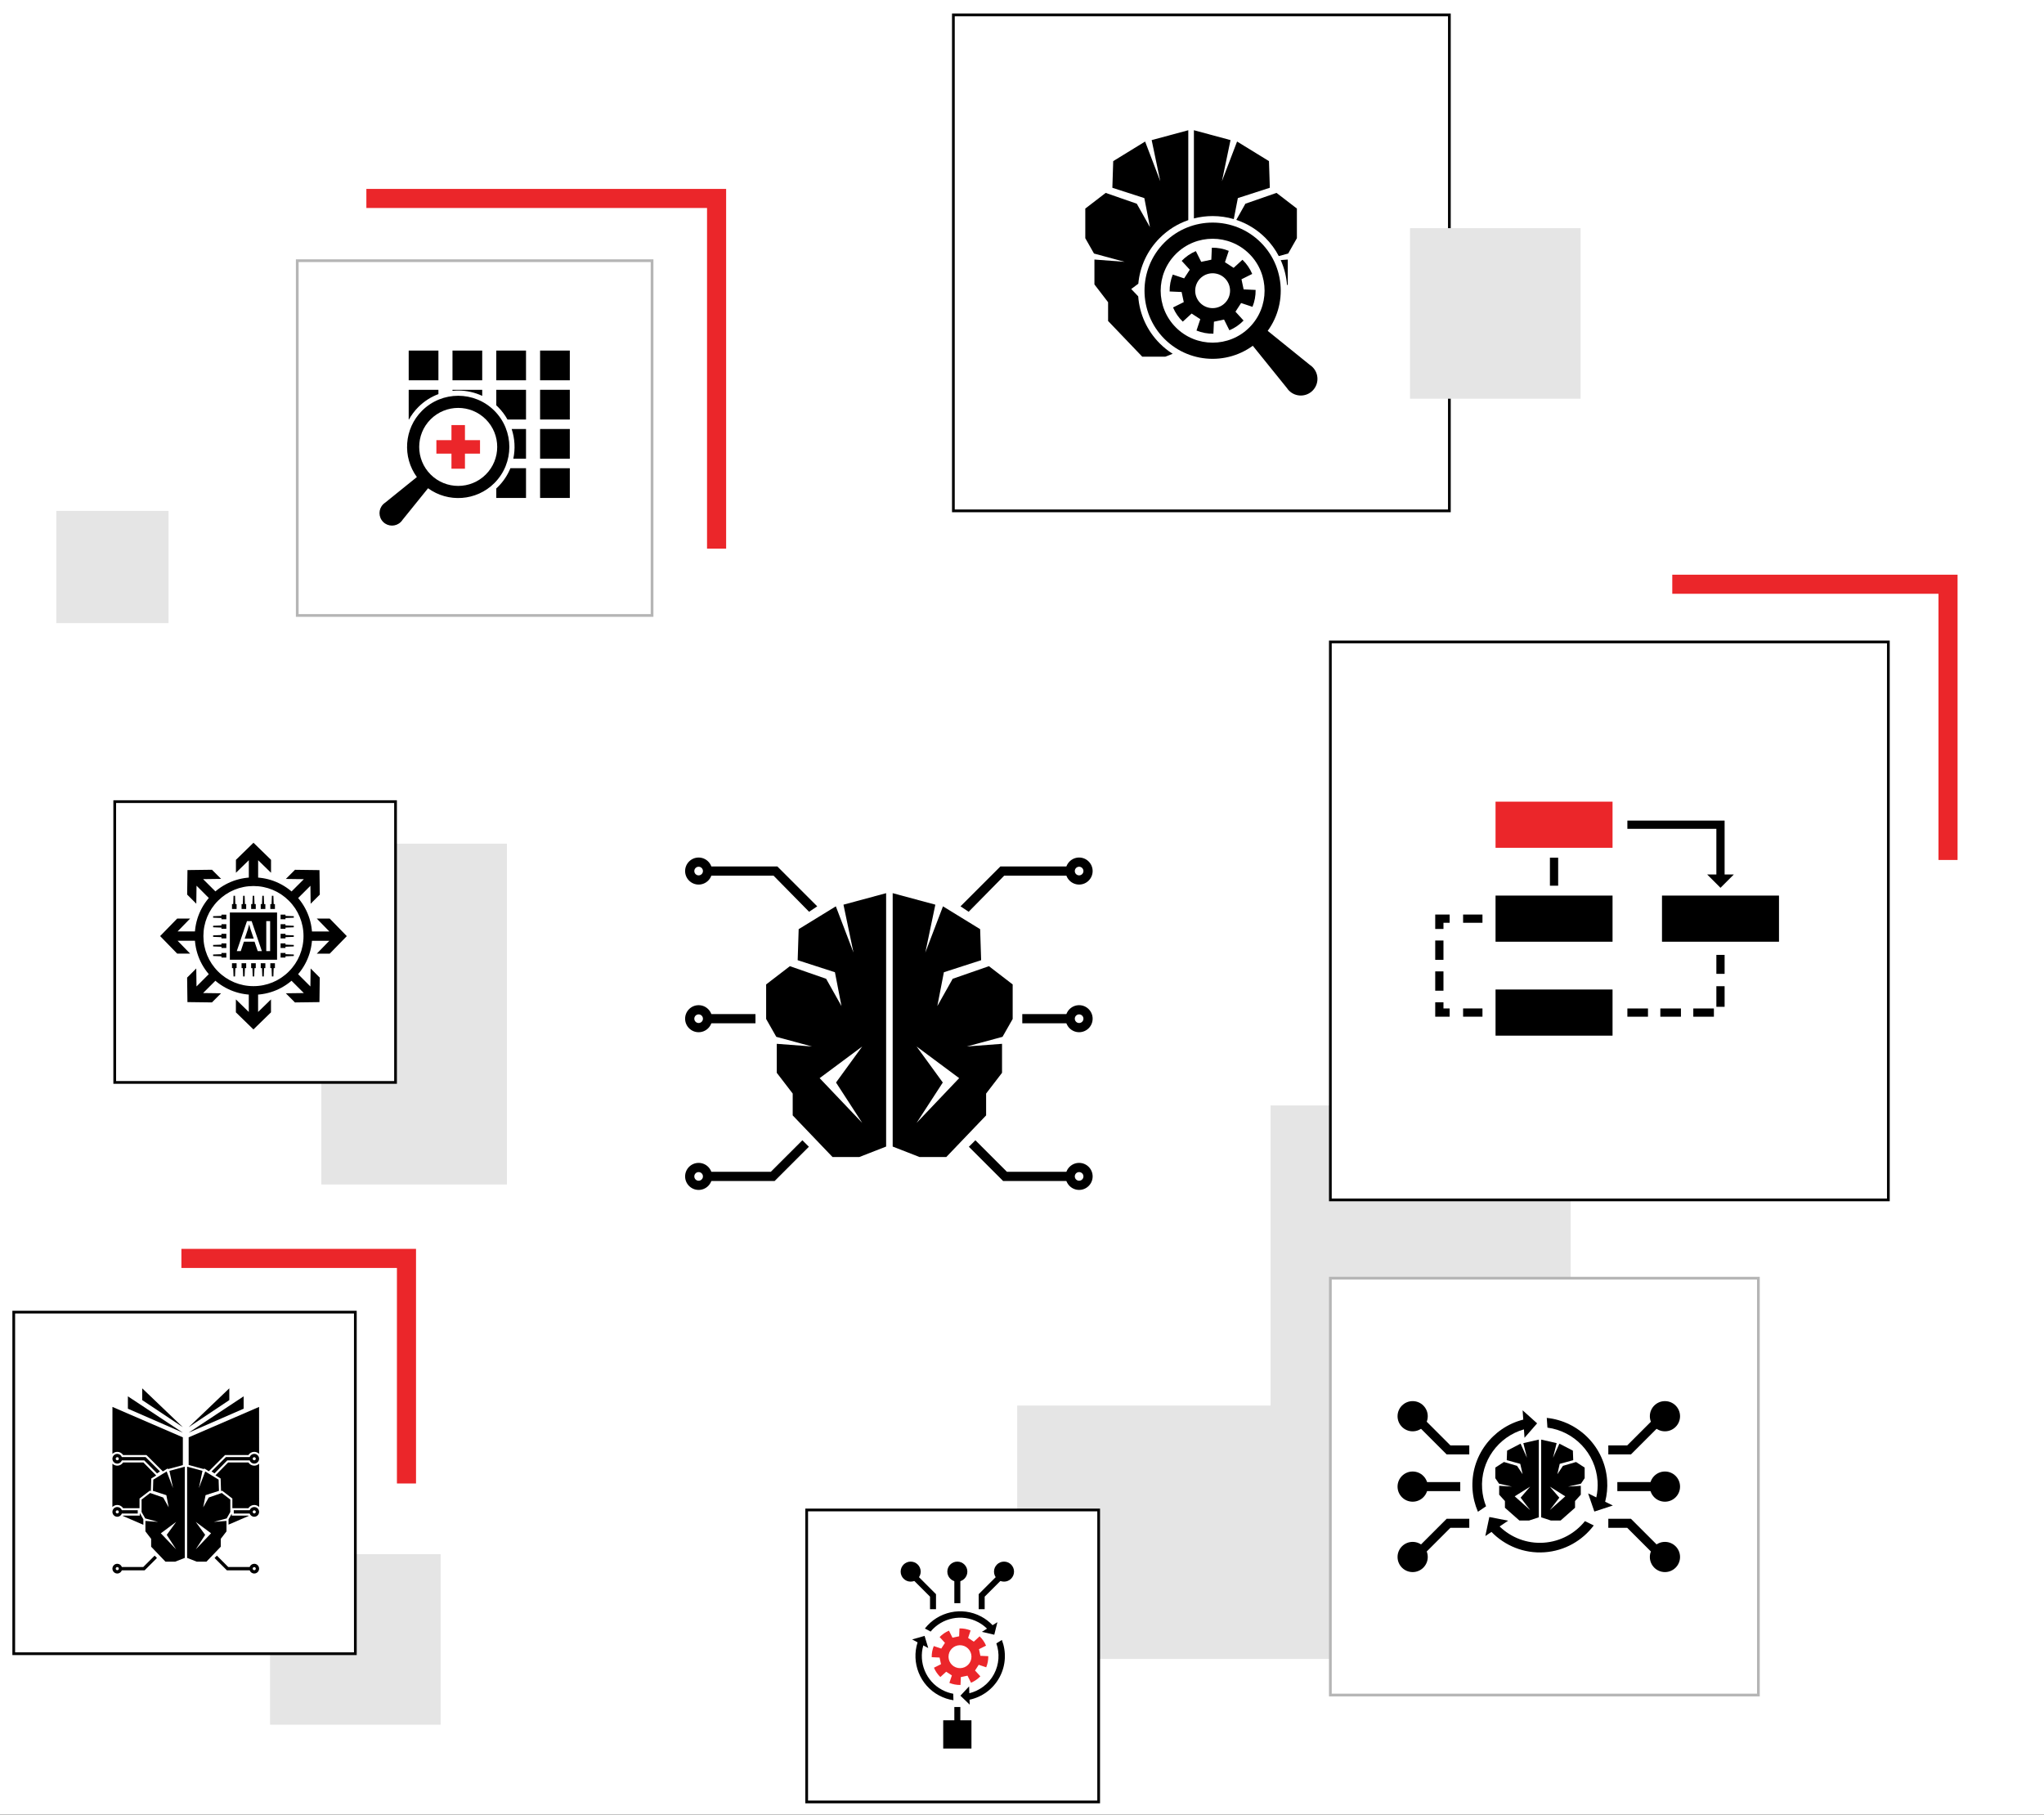 <?xml version="1.0" encoding="UTF-8" standalone="no"?>
<!DOCTYPE svg PUBLIC "-//W3C//DTD SVG 1.1//EN" "http://www.w3.org/Graphics/SVG/1.1/DTD/svg11.dtd">
<svg width="100%" height="100%" viewBox="0 0 3122 2772" version="1.1" xmlns="http://www.w3.org/2000/svg" xmlns:xlink="http://www.w3.org/1999/xlink" xml:space="preserve" xmlns:serif="http://www.serif.com/" style="fill-rule:evenodd;clip-rule:evenodd;stroke-miterlimit:10;">
    <rect x="0" y="0" width="3122" height="2772" fill="#333333" stroke="none"/>
    <g transform="matrix(1,0,0,1,-690.288,-23058.7)">
        <g id="Page-1" serif:id="Page 1" transform="matrix(4.167,0,0,4.167,0,0)">
            <rect x="0" y="0" width="1920" height="8614.75" style="fill:none;"/>
            <clipPath id="_clip1">
                <rect x="0" y="0" width="1920" height="8614.75"/>
            </clipPath>
            <g clip-path="url(#_clip1)">
                <g transform="matrix(1,0,0,-1,0,-2150.63)">
                    <rect x="0" y="-8614.75" width="1920" height="6464.11" style="fill-rule:nonzero;"/>
                </g>
                <g transform="matrix(-1,0,0,1,1907.7,3242.57)">
                    <rect x="-9.124" y="2147.91" width="1925.95" height="1076.37" style="fill:white;"/>
                </g>
                <g>
                    <g transform="matrix(1,0,0,1,299.948,5734.76)">
                        <path d="M0,-128.369L128.368,-128.369L128.369,0" style="fill:none;fill-rule:nonzero;stroke:rgb(235,38,42);stroke-width:7px;"/>
                    </g>
                    <g transform="matrix(1,0,0,1,778.621,5848.87)">
                        <path d="M0,-101.071L101.072,-101.072L101.072,0.001" style="fill:none;fill-rule:nonzero;stroke:rgb(235,38,42);stroke-width:7px;"/>
                    </g>
                    <g transform="matrix(8.0041e-06,1,1,-8.0041e-06,408.375,5967.84)">
                        <path d="M-124.935,-0.001L0.001,-0.001L-0.001,-124.936L-124.935,-124.935L-124.935,-0.001" style="fill:rgb(229,229,229);fill-rule:nonzero;"/>
                    </g>
                    <g transform="matrix(1,0,0,1,327.166,6165.85)">
                        <path d="M0,-62.521L0,0L-62.521,0L-62.52,-62.521L0,-62.521Z" style="fill:rgb(229,229,229);fill-rule:nonzero;"/>
                    </g>
                    <g transform="matrix(1,0,0,1,232.148,6077.43)">
                        <path d="M0,-82.5L82.5,-82.5L82.5,0" style="fill:none;fill-rule:nonzero;stroke:rgb(235,38,42);stroke-width:7px;"/>
                    </g>
                    <g transform="matrix(4.929e-06,1,1,-4.929e-06,741.386,6141.75)">
                        <rect x="-202.88" y="-202.881" width="202.879" height="202.881" style="fill:rgb(229,229,229);"/>
                    </g>
                    <g transform="matrix(-1,0,0,1,982.849,3203.06)">
                        <rect x="351.465" y="2565.89" width="279.919" height="279.919" style="fill:white;"/>
                    </g>
                    <g transform="matrix(-1,0,0,1,1511.12,3127.67)">
                        <rect x="653.295" y="2641.28" width="204.531" height="204.531" style="fill:white;stroke:black;stroke-width:1px;"/>
                    </g>
                    <g transform="matrix(1,0,0,1,785.837,6154.98)">
                        <path d="M0,-152.801C-0.006,-152.801 -0.011,-152.802 -0.017,-152.802L-132.541,-152.802L-132.542,0.001L24.347,0.001L24.349,-152.801L0,-152.801Z" style="fill:white;fill-rule:nonzero;stroke:rgb(181,181,181);stroke-width:1px;"/>
                    </g>
                    <g transform="matrix(-1,0,0,1,1212.03,2645.26)">
                        <rect x="515.113" y="2893.84" width="181.804" height="181.804" style="fill:white;stroke:black;stroke-width:1px;"/>
                    </g>
                    <g transform="matrix(-1,0,0,1,466.6,3539.7)">
                        <rect x="170.694" y="2474.92" width="125.212" height="125.212" style="fill:white;stroke:black;stroke-width:1px;"/>
                    </g>
                    <g transform="matrix(-1,0,0,1,1029.71,3666.55)">
                        <rect x="461.344" y="2420.59" width="107.024" height="107.024" style="fill:white;stroke:black;stroke-width:1px;"/>
                    </g>
                    <g transform="matrix(1,0,0,1,364.787,5629.2)">
                        <path d="M-90.173,130.054L39.88,130.054L39.88,0.001L26.886,0.001C26.884,0.001 26.883,0 26.881,0L-90.173,0L-90.174,117.055C-90.174,117.057 -90.173,117.059 -90.173,117.062L-90.173,130.054Z" style="fill:white;fill-rule:nonzero;stroke:rgb(181,181,181);stroke-width:1px;"/>
                    </g>
                    <g transform="matrix(-1,0,0,1,518.348,3143.17)">
                        <rect x="207.709" y="2684.32" width="102.93" height="102.93" style="fill:white;stroke:black;stroke-width:1px;"/>
                    </g>
                    <g transform="matrix(1,0,0,1,501.627,5873.54)">
                        <path d="M0,71.719L9.605,56.911L0,43.703L15.609,55.31L0,71.719ZM18.41,43.703L31.499,40.164L35.22,33.617L35.22,20.959L26.514,14.269L13.229,18.889L7.604,28.895L10.006,16.488L23.661,12.076L23.296,0.701L9.674,-7.666L3.202,9.284L6.874,-8.279L-8.762,-12.495L-8.762,80.386L1.047,84.214L10.895,84.214L25.484,68.966L25.484,60.961L31.32,53.357L31.32,42.729L18.41,43.703Z" style="fill-rule:nonzero;"/>
                    </g>
                    <g transform="matrix(1,0,0,1,466.092,5889.95)">
                        <path d="M0,38.9L15.609,27.294L6.003,40.501L15.609,55.309L0,38.9ZM-15.711,26.319L-15.711,36.947L-9.875,44.552L-9.875,52.556L4.714,67.804L14.562,67.804L24.37,63.976L24.37,-28.904L8.735,-24.689L12.407,-7.126L5.935,-24.076L-7.687,-15.709L-8.052,-4.334L5.603,0.078L8.005,12.485L2.38,2.48L-10.905,-2.141L-19.611,4.549L-19.611,17.207L-15.891,23.754L-2.802,27.294L-15.711,26.319Z" style="fill-rule:nonzero;"/>
                    </g>
                    <g transform="matrix(1,0,0,1,520.715,5851.26)">
                        <path d="M0,16.604L-2.986,14.609L11.623,0L36.455,0L36.455,3.373L13.021,3.373L0,16.604Z" style="fill-rule:nonzero;"/>
                    </g>
                    <g transform="matrix(-1,0,0,1,1097.54,3199.37)">
                        <rect x="540.368" y="2706" width="16.802" height="3.373"/>
                    </g>
                    <g transform="matrix(1,0,0,1,557.17,5951.62)">
                        <path d="M0,14.93L-23.833,14.93L-36.378,2.385L-33.993,0L-22.435,11.557L0,11.557L0,14.93Z" style="fill-rule:nonzero;"/>
                    </g>
                    <g transform="matrix(1,0,0,1,561.203,5854.52)">
                        <path d="M0,-3.164C-0.872,-3.164 -1.582,-2.454 -1.582,-1.582C-1.582,-0.71 -0.872,0 0,0C0.872,0 1.582,-0.71 1.582,-1.582C1.582,-2.454 0.872,-3.164 0,-3.164M0,3.373C-2.732,3.373 -4.955,1.15 -4.955,-1.582C-4.955,-4.314 -2.732,-6.537 0,-6.537C2.732,-6.537 4.955,-4.314 4.955,-1.582C4.955,1.15 2.732,3.373 0,3.373" style="fill-rule:nonzero;"/>
                    </g>
                    <g transform="matrix(1,0,0,1,561.203,5908.64)">
                        <path d="M0,-3.163C-0.872,-3.163 -1.582,-2.453 -1.582,-1.581C-1.582,-0.709 -0.872,0.001 0,0.001C0.872,0.001 1.582,-0.709 1.582,-1.581C1.582,-2.453 0.872,-3.163 0,-3.163M0,3.373C-2.732,3.373 -4.955,1.151 -4.955,-1.581C-4.955,-4.313 -2.732,-6.536 0,-6.536C2.732,-6.536 4.955,-4.313 4.955,-1.581C4.955,1.151 2.732,3.373 0,3.373" style="fill-rule:nonzero;"/>
                    </g>
                    <g transform="matrix(1,0,0,1,561.203,5966.45)">
                        <path d="M0,-3.164C-0.872,-3.164 -1.582,-2.454 -1.582,-1.582C-1.582,-0.71 -0.872,0 0,0C0.872,0 1.582,-0.71 1.582,-1.582C1.582,-2.454 0.872,-3.164 0,-3.164M0,3.373C-2.732,3.373 -4.955,1.15 -4.955,-1.582C-4.955,-4.314 -2.732,-6.537 0,-6.537C2.732,-6.537 4.955,-4.314 4.955,-1.582C4.955,1.15 2.732,3.373 0,3.373" style="fill-rule:nonzero;"/>
                    </g>
                    <g transform="matrix(1,0,0,1,462.224,5851.26)">
                        <path d="M0,16.604L2.986,14.609L-11.623,0L-36.455,0L-36.455,3.373L-13.021,3.373L0,16.604Z" style="fill-rule:nonzero;"/>
                    </g>
                    <g transform="matrix(1,0,0,1,0,3199.37)">
                        <rect x="425.768" y="2706" width="16.802" height="3.373"/>
                    </g>
                    <g transform="matrix(1,0,0,1,425.768,5951.62)">
                        <path d="M0,14.93L23.832,14.93L36.378,2.385L33.993,0L22.435,11.557L0,11.557L0,14.93Z" style="fill-rule:nonzero;"/>
                    </g>
                    <g transform="matrix(1,0,0,1,420.154,5852.94)">
                        <path d="M0,0C0,0.872 0.71,1.582 1.582,1.582C2.454,1.582 3.164,0.872 3.164,0C3.164,-0.872 2.454,-1.582 1.582,-1.582C0.71,-1.582 0,-0.872 0,0M-3.373,0C-3.373,-2.732 -1.15,-4.955 1.582,-4.955C4.314,-4.955 6.536,-2.732 6.536,0C6.536,2.732 4.314,4.955 1.582,4.955C-1.15,4.955 -3.373,2.732 -3.373,0" style="fill-rule:nonzero;"/>
                    </g>
                    <g transform="matrix(1,0,0,1,420.154,5907.06)">
                        <path d="M0,0C0,0.872 0.71,1.582 1.582,1.582C2.454,1.582 3.164,0.872 3.164,0C3.164,-0.872 2.454,-1.582 1.582,-1.582C0.71,-1.582 0,-0.872 0,0M-3.373,0C-3.373,-2.732 -1.15,-4.955 1.582,-4.955C4.314,-4.955 6.536,-2.732 6.536,0C6.536,2.732 4.314,4.955 1.582,4.955C-1.15,4.955 -3.373,2.732 -3.373,0" style="fill-rule:nonzero;"/>
                    </g>
                    <g transform="matrix(1,0,0,1,420.154,5964.87)">
                        <path d="M0,0C0,0.872 0.71,1.582 1.582,1.582C2.454,1.582 3.164,0.872 3.164,0C3.164,-0.872 2.454,-1.582 1.582,-1.582C0.71,-1.582 0,-0.872 0,0M-3.373,0C-3.373,-2.732 -1.15,-4.955 1.582,-4.955C4.314,-4.955 6.536,-2.732 6.536,0C6.536,2.732 4.314,4.955 1.582,4.955C-1.15,4.955 -3.373,2.732 -3.373,0" style="fill-rule:nonzero;"/>
                    </g>
                    <g transform="matrix(1,0,0,1,249.708,6056.8)">
                        <path d="M0,-14.251L-14.899,0L0,-9.938L0,-14.251Z" style="fill-rule:nonzero;"/>
                    </g>
                    <g transform="matrix(1,0,0,1,254.959,6058.8)">
                        <path d="M0,-13.313L-20.149,0L0,-8.782L0,-13.313Z" style="fill-rule:nonzero;"/>
                    </g>
                    <g transform="matrix(1,0,0,1,258.846,6085.31)">
                        <path d="M0,-14.409C-0.874,-14.409 -1.678,-14.865 -2.137,-15.585L-9.572,-15.585L-14.214,-10.868L-12.321,-9.705L-12.173,-5.094L-11.764,-5.236L-8.015,-2.355L-8.015,1.176L-2.137,1.176C-1.678,0.456 -0.874,0 0,0C0.699,0 1.333,0.285 1.792,0.744L1.784,-15.145C1.326,-14.69 0.695,-14.409 0,-14.409" style="fill-rule:nonzero;"/>
                    </g>
                    <g transform="matrix(1,0,0,1,240.406,6050.15)">
                        <path d="M0,22.018L0.099,21.759L1.796,22.802L7.739,16.859L16.303,16.859C16.762,16.139 17.566,15.683 18.44,15.683C19.135,15.683 19.764,15.964 20.222,16.417L20.213,-0.784L-5.596,10.366L-5.596,20.509L0,22.018Z" style="fill-rule:nonzero;"/>
                    </g>
                    <g transform="matrix(1,0,0,1,249.427,6090.46)">
                        <path d="M0,0.086L0,2.055L7.372,-1.129C7.34,-1.172 7.31,-1.216 7.282,-1.261L1.168,-1.261L1.168,-1.969L0,0.086Z" style="fill-rule:nonzero;"/>
                    </g>
                    <g transform="matrix(1,0,0,1,217.782,6056.8)">
                        <path d="M0,-14.251L0,-9.938L14.899,0L0,-14.251Z" style="fill-rule:nonzero;"/>
                    </g>
                    <g transform="matrix(1,0,0,1,212.532,6058.8)">
                        <path d="M0,-13.313L0,-8.782L20.149,0L0,-13.313Z" style="fill-rule:nonzero;"/>
                    </g>
                    <g transform="matrix(1,0,0,1,208.645,6056.54)">
                        <path d="M0,9.295C0.874,9.295 1.678,9.751 2.137,10.471L10.701,10.471L16.697,16.467L18.481,15.371L18.58,15.63L24.036,14.159L24.036,3.978L-1.773,-7.172L-1.782,10.029C-1.324,9.576 -0.694,9.295 0,9.295" style="fill-rule:nonzero;"/>
                    </g>
                    <g transform="matrix(1,0,0,1,216.896,6092.58)">
                        <path d="M0,-4.331L0,-3.377L-6.114,-3.377C-6.143,-3.332 -6.173,-3.288 -6.204,-3.245L1.307,0L1.307,-2.03L0,-4.331Z" style="fill-rule:nonzero;"/>
                    </g>
                    <g transform="matrix(1,0,0,1,208.645,6070.9)">
                        <path d="M0,14.409C0.874,14.409 1.678,14.865 2.137,15.585L8.155,15.585L8.155,12.054L11.904,9.173L12.313,9.315L12.461,4.704L14.267,3.595L9.572,-1.176L2.137,-1.176C1.678,-0.456 0.874,0 0,0C-0.695,0 -1.326,-0.281 -1.784,-0.736L-1.792,15.153C-1.333,14.694 -0.699,14.409 0,14.409" style="fill-rule:nonzero;"/>
                    </g>
                    <g transform="matrix(1,0,0,1,208.645,6089.74)">
                        <path d="M0,-2.467C0.314,-2.467 0.569,-2.211 0.569,-1.897C0.569,-1.583 0.314,-1.328 0,-1.328C-0.314,-1.328 -0.569,-1.583 -0.569,-1.897C-0.569,-2.211 -0.314,-2.467 0,-2.467M0,-0.114C0.77,-0.114 1.426,-0.606 1.675,-1.29L7.499,-1.29L7.499,-2.505L1.675,-2.505C1.426,-3.189 0.77,-3.681 0,-3.681C-0.983,-3.681 -1.783,-2.881 -1.783,-1.897C-1.783,-0.914 -0.983,-0.114 0,-0.114M0,-21.946C0.314,-21.946 0.569,-21.691 0.569,-21.377C0.569,-21.063 0.314,-20.808 0,-20.808C-0.314,-20.808 -0.569,-21.063 -0.569,-21.377C-0.569,-21.691 -0.314,-21.946 0,-21.946M0,-19.594C0.77,-19.594 1.426,-20.085 1.675,-20.77L9.887,-20.77L14.574,-16.008L15.648,-16.726L10.39,-21.984L1.675,-21.984C1.426,-22.669 0.77,-23.16 0,-23.16C-0.983,-23.16 -1.783,-22.36 -1.783,-21.377C-1.783,-20.394 -0.983,-19.594 0,-19.594M0,19.479C-0.314,19.479 -0.569,19.224 -0.569,18.91C-0.569,18.596 -0.314,18.34 0,18.34C0.314,18.34 0.569,18.596 0.569,18.91C0.569,19.224 0.314,19.479 0,19.479M9.527,18.303L1.675,18.303C1.426,17.618 0.77,17.126 0,17.126C-0.983,17.126 -1.783,17.926 -1.783,18.91C-1.783,19.893 -0.983,20.693 0,20.693C0.77,20.693 1.426,20.202 1.675,19.517L10.03,19.517L14.546,15.001L13.687,14.143L9.527,18.303ZM50.201,19.479C49.887,19.479 49.632,19.224 49.632,18.91C49.632,18.596 49.887,18.34 50.201,18.34C50.515,18.34 50.77,18.596 50.77,18.91C50.77,19.224 50.515,19.479 50.201,19.479M50.201,17.126C49.431,17.126 48.775,17.618 48.526,18.303L40.674,18.303L36.514,14.143L35.655,15.001L40.171,19.517L48.526,19.517C48.775,20.202 49.431,20.693 50.201,20.693C51.184,20.693 51.984,19.893 51.984,18.91C51.984,17.926 51.184,17.126 50.201,17.126M50.201,-1.328C49.887,-1.328 49.632,-1.583 49.632,-1.897C49.632,-2.211 49.887,-2.467 50.201,-2.467C50.515,-2.467 50.77,-2.211 50.77,-1.897C50.77,-1.583 50.515,-1.328 50.201,-1.328M50.201,-3.681C49.431,-3.681 48.775,-3.189 48.526,-2.505L42.702,-2.505L42.702,-1.29L48.526,-1.29C48.775,-0.606 49.431,-0.114 50.201,-0.114C51.184,-0.114 51.984,-0.914 51.984,-1.897C51.984,-2.881 51.184,-3.681 50.201,-3.681M50.201,-21.946C50.515,-21.946 50.77,-21.691 50.77,-21.377C50.77,-21.063 50.515,-20.808 50.201,-20.808C49.887,-20.808 49.632,-21.063 49.632,-21.377C49.632,-21.691 49.887,-21.946 50.201,-21.946M40.314,-20.77L48.526,-20.77C48.775,-20.085 49.431,-19.594 50.201,-19.594C51.184,-19.594 51.984,-20.394 51.984,-21.377C51.984,-22.36 51.184,-23.16 50.201,-23.16C49.431,-23.16 48.775,-22.669 48.526,-21.984L39.811,-21.984L34.553,-16.726L35.627,-16.008L40.314,-20.77ZM21.584,11.854L15.966,5.948L21.584,1.77L18.127,6.524L21.584,11.854ZM20.432,-10.619L18.102,-16.721L13.199,-13.709L13.068,-9.614L17.983,-8.026L18.847,-3.561L16.823,-7.162L12.041,-8.825L8.907,-6.417L8.907,-1.861L10.246,0.496L14.958,1.77L10.311,1.419L10.311,5.245L12.411,7.982L12.411,10.863L17.663,16.352L21.208,16.352L24.738,14.974L24.738,-18.458L19.11,-16.941L20.432,-10.619ZM28.757,11.854L32.214,6.524L28.757,1.77L34.375,5.948L28.757,11.854ZM37.93,7.982L40.03,5.245L40.03,1.419L35.383,1.77L40.095,0.496L41.434,-1.861L41.434,-6.417L38.3,-8.825L33.518,-7.162L31.494,-3.561L32.358,-8.026L37.273,-9.614L37.142,-13.709L32.239,-16.721L29.909,-10.619L31.231,-16.941L25.603,-18.458L25.603,14.974L29.133,16.352L32.678,16.352L37.93,10.863L37.93,7.982Z" style="fill-rule:nonzero;"/>
                    </g>
                    <g transform="matrix(-1,0,0,1,1033.13,3617.78)">
                        <rect x="515.469" y="2493.43" width="2.195" height="10.096"/>
                    </g>
                    <g transform="matrix(1,0,0,1,526.584,6109.97)">
                        <path d="M0,13.539L-2.195,13.539L-2.195,8.037L5.842,0L7.393,1.552L0,8.945L0,13.539Z" style="fill-rule:nonzero;"/>
                    </g>
                    <g transform="matrix(0,-1,-1,0,516.567,6106.07)">
                        <path d="M-3.67,-3.67C-5.697,-3.67 -7.34,-2.027 -7.34,0C-7.34,2.027 -5.697,3.67 -3.67,3.67C-1.643,3.67 0,2.027 0,0C0,-2.027 -1.643,-3.67 -3.67,-3.67" style="fill-rule:nonzero;"/>
                    </g>
                    <g transform="matrix(-1,0,0,1,1033.13,3709.69)">
                        <rect x="515.469" y="2449.68" width="2.195" height="5.707"/>
                    </g>
                    <g transform="matrix(0,-1,-1,0,533.674,6106.07)">
                        <path d="M-3.67,-3.67C-5.697,-3.67 -7.34,-2.027 -7.34,0C-7.34,2.027 -5.697,3.67 -3.67,3.67C-1.643,3.67 0,2.027 0,0C0,-2.027 -1.643,-3.67 -3.67,-3.67" style="fill-rule:nonzero;"/>
                    </g>
                    <g transform="matrix(1,0,0,1,508.745,6109.97)">
                        <path d="M0,13.539L-2.195,13.539L-2.195,8.945L-9.588,1.552L-8.036,0L0,8.037L0,13.539Z" style="fill-rule:nonzero;"/>
                    </g>
                    <g transform="matrix(0,1,1,0,499.46,6106.07)">
                        <path d="M3.67,-3.67C5.697,-3.67 7.34,-2.027 7.34,0C7.34,2.027 5.697,3.67 3.67,3.67C1.643,3.67 0,2.027 0,0C0,-2.027 1.643,-3.67 3.67,-3.67" style="fill-rule:nonzero;"/>
                    </g>
                    <g transform="matrix(1,0,0,1,513.403,6141.68)">
                        <path d="M0,-1.52C0.42,-3.804 2.611,-5.315 4.895,-4.895C7.179,-4.475 8.689,-2.283 8.27,0C7.85,2.284 5.658,3.795 3.375,3.375C1.091,2.955 -0.42,0.763 0,-1.52M5.669,6.459L6.888,6.199L8.179,8.786C9.49,8.233 10.645,7.426 11.596,6.438L9.645,4.305L10.324,3.26L11.002,2.215L13.745,3.13C14.26,1.859 14.528,0.476 14.501,-0.946L11.612,-1.074L11.353,-2.294L11.094,-3.513L13.681,-4.804C13.127,-6.115 12.321,-7.27 11.333,-8.221L9.2,-6.27L8.155,-6.949L7.109,-7.628L8.025,-10.37C6.754,-10.886 5.371,-11.153 3.948,-11.126L3.82,-8.237L1.382,-7.719L0.091,-10.306C-1.22,-9.753 -2.375,-8.946 -3.327,-7.958L-1.375,-5.825L-2.054,-4.78L-2.733,-3.734L-5.475,-4.65C-5.991,-3.379 -6.258,-1.996 -6.231,-0.573L-3.343,-0.445L-2.825,1.993L-5.411,3.284C-4.858,4.595 -4.051,5.75 -3.063,6.701L-0.93,4.75L1.16,6.108L0.244,8.85C1.516,9.366 2.899,9.633 4.321,9.606L4.449,6.718L5.669,6.459Z" style="fill:rgb(235,38,42);fill-rule:nonzero;"/>
                    </g>
                    <g transform="matrix(1,0,0,1,532.889,6158.5)">
                        <path d="M0,-23.715L-2.023,-22.456C-0.773,-18.873 -0.962,-14.799 -2.887,-11.196C-4.84,-7.54 -8.191,-5.106 -11.929,-4.183L-12.012,-6.69L-15.198,-3.286L-11.791,0L-11.851,-1.803C-7.298,-2.784 -3.187,-5.675 -0.826,-10.095C1.507,-14.462 1.652,-19.421 0,-23.715" style="fill-rule:nonzero;"/>
                    </g>
                    <g transform="matrix(1,0,0,1,524.226,6127)">
                        <path d="M0,1.275C1.212,1.922 2.287,2.726 3.22,3.643L1.339,4.814L5.879,5.872L7.022,1.278L5.253,2.379C4.077,1.139 2.689,0.062 1.101,-0.786C-6.032,-4.597 -14.746,-2.577 -19.555,3.598L-17.461,4.716C-13.29,-0.331 -5.994,-1.927 0,1.275" style="fill-rule:nonzero;"/>
                    </g>
                    <g transform="matrix(1,0,0,1,510.975,6137.1)">
                        <path d="M0,15.981C-5.952,12.802 -8.683,5.924 -6.884,-0.315L-5.07,0.654L-6.424,-3.807L-10.974,-2.499L-8.981,-1.435C-11.361,5.963 -8.193,14.253 -1.101,18.042C0.588,18.945 2.366,19.517 4.16,19.788L4.082,17.407C2.69,17.152 1.314,16.683 0,15.981" style="fill-rule:nonzero;"/>
                    </g>
                    <g transform="matrix(-1,0,0,1,1033.13,3724.08)">
                        <rect x="511.392" y="2440.16" width="10.351" height="10.351"/>
                    </g>
                    <g transform="matrix(1,0,0,1,258.56,5898.29)">
                        <path d="M0,-43.023C-11.881,-43.023 -21.512,-33.392 -21.512,-21.511C-21.512,-9.63 -11.881,0 0,0C11.881,0 21.512,-9.63 21.512,-21.511C21.512,-33.392 11.881,-43.023 0,-43.023M0,-39.86C4.901,-39.86 9.509,-37.951 12.974,-34.486C16.44,-31.02 18.348,-26.412 18.348,-21.511C18.348,-16.61 16.44,-12.002 12.974,-8.537C9.509,-5.071 4.901,-3.163 0,-3.163C-4.901,-3.163 -9.509,-5.071 -12.974,-8.537C-16.44,-12.002 -18.348,-16.61 -18.348,-21.511C-18.348,-26.412 -16.44,-31.02 -12.974,-34.486C-9.509,-37.951 -4.901,-39.86 0,-39.86" style="fill-rule:nonzero;"/>
                    </g>
                    <g transform="matrix(1,0,0,1,265,5851.36)">
                        <path d="M0,-2.531L-6.432,-8.797L-12.863,-2.531L-12.863,2.209L-8.139,-2.393L-8.139,6.266L-4.725,6.266L-4.725,-2.394L0,2.209L0,-2.531Z" style="fill-rule:nonzero;"/>
                    </g>
                    <g transform="matrix(1,0,0,1,243.351,5864.91)">
                        <path d="M0,-12.448L-8.979,-12.331L-9.096,-3.352L-5.744,0L-5.658,-6.595L0.465,-0.472L2.88,-2.887L-3.244,-9.01L3.352,-9.096L0,-12.448Z" style="fill-rule:nonzero;"/>
                    </g>
                    <g transform="matrix(1,0,0,1,230.611,5883.21)">
                        <path d="M0,-12.864L-6.266,-6.432L0,0L4.74,0L0.138,-4.725L8.797,-4.725L8.797,-8.139L0.137,-8.139L4.74,-12.864L0,-12.864Z" style="fill-rule:nonzero;"/>
                    </g>
                    <g transform="matrix(1,0,0,1,234.244,5897.74)">
                        <path d="M0,-5.744L0.117,3.235L9.096,3.352L12.448,0L5.853,-0.086L11.976,-6.209L9.561,-8.624L3.438,-2.501L3.352,-9.096L0,-5.744Z" style="fill-rule:nonzero;"/>
                    </g>
                    <g transform="matrix(1,0,0,1,252.121,5902.2)">
                        <path d="M0,2.531L6.432,8.797L12.864,2.531L12.864,-2.209L8.139,2.393L8.139,-6.266L4.725,-6.266L4.725,2.394L0,-2.209L0,2.531Z" style="fill-rule:nonzero;"/>
                    </g>
                    <g transform="matrix(1,0,0,1,273.77,5888.65)">
                        <path d="M0,12.448L8.979,12.331L9.096,3.352L5.744,0L5.658,6.595L-0.465,0.472L-2.88,2.887L3.244,9.01L-3.352,9.096L0,12.448Z" style="fill-rule:nonzero;"/>
                    </g>
                    <g transform="matrix(1,0,0,1,286.51,5870.36)">
                        <path d="M0,12.864L6.266,6.432L0,0L-4.74,0L-0.138,4.725L-8.797,4.725L-8.797,8.139L-0.137,8.139L-4.74,12.864L0,12.864Z" style="fill-rule:nonzero;"/>
                    </g>
                    <g transform="matrix(1,0,0,1,282.877,5855.83)">
                        <path d="M0,5.744L-0.117,-3.235L-9.096,-3.352L-12.448,0L-5.853,0.086L-11.976,6.209L-9.561,8.624L-3.438,2.5L-3.352,9.096L0,5.744Z" style="fill-rule:nonzero;"/>
                    </g>
                    <g transform="matrix(-1,0,0,1,503.072,3117.14)">
                        <rect x="250.69" y="2747.91" width="1.692" height="1.792"/>
                    </g>
                    <g transform="matrix(-1,0,0,1,251.262,5865.41)">
                        <path d="M-0.548,-3.405L0,-3.405L0.127,0L-0.675,0L-0.548,-3.405Z" style="fill-rule:nonzero;"/>
                    </g>
                    <g transform="matrix(-1,0,0,1,510.096,3117.14)">
                        <rect x="254.202" y="2747.91" width="1.692" height="1.792"/>
                    </g>
                    <g transform="matrix(-1,0,0,1,254.774,5865.41)">
                        <path d="M-0.548,-3.405L0,-3.405L0.127,0L-0.675,0L-0.548,-3.405Z" style="fill-rule:nonzero;"/>
                    </g>
                    <g transform="matrix(-1,0,0,1,517.12,3117.14)">
                        <rect x="257.714" y="2747.91" width="1.692" height="1.792"/>
                    </g>
                    <g transform="matrix(-1,0,0,1,258.287,5865.41)">
                        <path d="M-0.548,-3.405L0,-3.405L0.127,0L-0.675,0L-0.548,-3.405Z" style="fill-rule:nonzero;"/>
                    </g>
                    <g transform="matrix(-1,0,0,1,524.144,3117.14)">
                        <rect x="261.226" y="2747.91" width="1.692" height="1.792"/>
                    </g>
                    <g transform="matrix(-1,0,0,1,261.799,5865.41)">
                        <path d="M-0.548,-3.405L0,-3.405L0.127,0L-0.675,0L-0.548,-3.405Z" style="fill-rule:nonzero;"/>
                    </g>
                    <g transform="matrix(-1,0,0,1,531.17,3117.14)">
                        <rect x="264.739" y="2747.91" width="1.692" height="1.792"/>
                    </g>
                    <g transform="matrix(-1,0,0,1,265.31,5865.41)">
                        <path d="M-0.549,-3.405L-0.001,-3.405L0.126,0L-0.675,0L-0.549,-3.405Z" style="fill-rule:nonzero;"/>
                    </g>
                    <g transform="matrix(1,0,0,1,0,3152.86)">
                        <rect x="246.824" y="2730.1" width="1.792" height="1.692"/>
                    </g>
                    <g transform="matrix(0,1,1,0,245.754,5882.1)">
                        <path d="M1.428,-1.976L1.976,-1.976L2.104,1.428L1.301,1.428L1.428,-1.976Z" style="fill-rule:nonzero;"/>
                    </g>
                    <g transform="matrix(1,0,0,1,0,3145.84)">
                        <rect x="246.824" y="2733.61" width="1.792" height="1.692"/>
                    </g>
                    <g transform="matrix(0,1,1,0,245.754,5878.59)">
                        <path d="M1.428,-1.976L1.976,-1.976L2.104,1.428L1.301,1.428L1.428,-1.976Z" style="fill-rule:nonzero;"/>
                    </g>
                    <g transform="matrix(1,0,0,1,0,3138.82)">
                        <rect x="246.824" y="2737.12" width="1.792" height="1.692"/>
                    </g>
                    <g transform="matrix(0,1,1,0,245.755,5875.08)">
                        <path d="M1.428,-1.977L1.976,-1.977L2.103,1.428L1.302,1.428L1.428,-1.977Z" style="fill-rule:nonzero;"/>
                    </g>
                    <g transform="matrix(1,0,0,1,0,3131.79)">
                        <rect x="246.824" y="2740.63" width="1.792" height="1.692"/>
                    </g>
                    <g transform="matrix(0,1,1,0,245.755,5871.57)">
                        <path d="M1.428,-1.977L1.976,-1.977L2.103,1.428L1.302,1.428L1.428,-1.977Z" style="fill-rule:nonzero;"/>
                    </g>
                    <g transform="matrix(1,0,0,1,0,3124.77)">
                        <rect x="246.824" y="2744.15" width="1.792" height="1.692"/>
                    </g>
                    <g transform="matrix(0,1,1,0,245.755,5868.06)">
                        <path d="M1.428,-1.977L1.976,-1.977L2.103,1.428L1.302,1.428L1.428,-1.977Z" style="fill-rule:nonzero;"/>
                    </g>
                    <g transform="matrix(1,0,0,1,0,3160.5)">
                        <rect x="264.739" y="2726.23" width="1.692" height="1.792"/>
                    </g>
                    <g transform="matrix(1,0,0,1,265.311,5888.16)">
                        <path d="M0,3.405L0.548,3.405L0.675,0L-0.127,0L0,3.405Z" style="fill-rule:nonzero;"/>
                    </g>
                    <g transform="matrix(1,0,0,1,0,3160.5)">
                        <rect x="261.227" y="2726.23" width="1.692" height="1.792"/>
                    </g>
                    <g transform="matrix(1,0,0,1,261.798,5888.16)">
                        <path d="M0,3.405L0.548,3.405L0.675,0L-0.127,0L0,3.405Z" style="fill-rule:nonzero;"/>
                    </g>
                    <g transform="matrix(1,0,0,1,0,3160.5)">
                        <rect x="257.714" y="2726.23" width="1.692" height="1.792"/>
                    </g>
                    <g transform="matrix(1,0,0,1,258.286,5888.16)">
                        <path d="M0,3.405L0.548,3.405L0.675,0L-0.127,0L0,3.405Z" style="fill-rule:nonzero;"/>
                    </g>
                    <g transform="matrix(1,0,0,1,0,3160.5)">
                        <rect x="254.202" y="2726.23" width="1.692" height="1.792"/>
                    </g>
                    <g transform="matrix(1,0,0,1,254.774,5888.16)">
                        <path d="M0,3.405L0.548,3.405L0.675,0L-0.127,0L0,3.405Z" style="fill-rule:nonzero;"/>
                    </g>
                    <g transform="matrix(1,0,0,1,0,3160.5)">
                        <rect x="250.69" y="2726.23" width="1.692" height="1.792"/>
                    </g>
                    <g transform="matrix(1,0,0,1,251.262,5888.16)">
                        <path d="M0,3.405L0.548,3.405L0.675,0L-0.127,0L0,3.405Z" style="fill-rule:nonzero;"/>
                    </g>
                    <g transform="matrix(-1,0,0,1,538.802,3124.77)">
                        <rect x="268.505" y="2744.14" width="1.792" height="1.692"/>
                    </g>
                    <g transform="matrix(0,-1,-1,0,271.914,5868.06)">
                        <path d="M-1.976,-1.428L-1.428,-1.428L-1.301,1.976L-2.104,1.976L-1.976,-1.428Z" style="fill-rule:nonzero;"/>
                    </g>
                    <g transform="matrix(-1,0,0,1,538.802,3131.79)">
                        <rect x="268.505" y="2740.63" width="1.792" height="1.692"/>
                    </g>
                    <g transform="matrix(0,-1,-1,0,271.914,5871.57)">
                        <path d="M-1.976,-1.428L-1.428,-1.428L-1.301,1.976L-2.104,1.976L-1.976,-1.428Z" style="fill-rule:nonzero;"/>
                    </g>
                    <g transform="matrix(-1,0,0,1,538.802,3138.82)">
                        <rect x="268.505" y="2737.12" width="1.792" height="1.692"/>
                    </g>
                    <g transform="matrix(0,-1,-1,0,271.914,5875.08)">
                        <path d="M-1.976,-1.428L-1.428,-1.428L-1.301,1.976L-2.104,1.976L-1.976,-1.428Z" style="fill-rule:nonzero;"/>
                    </g>
                    <g transform="matrix(-1,0,0,1,538.802,3145.84)">
                        <rect x="268.505" y="2733.61" width="1.792" height="1.692"/>
                    </g>
                    <g transform="matrix(0,-1,-1,0,271.915,5878.59)">
                        <path d="M-1.977,-1.428L-1.429,-1.428L-1.302,1.977L-2.103,1.977L-1.977,-1.428Z" style="fill-rule:nonzero;"/>
                    </g>
                    <g transform="matrix(-1,0,0,1,538.802,3152.86)">
                        <rect x="268.505" y="2730.1" width="1.792" height="1.692"/>
                    </g>
                    <g transform="matrix(0,-1,-1,0,271.915,5882.1)">
                        <path d="M-1.977,-1.428L-1.429,-1.428L-1.302,1.977L-2.103,1.977L-1.977,-1.428Z" style="fill-rule:nonzero;"/>
                    </g>
                    <g transform="matrix(1,0,0,1,257.012,5877.71)">
                        <path d="M0,-5.167L-0.033,-5.167C-0.196,-4.515 -0.375,-3.847 -0.587,-3.178L-1.663,0L1.646,0L0.57,-3.162C0.326,-3.879 0.163,-4.532 0,-5.167" style="fill-rule:nonzero;"/>
                    </g>
                    <g transform="matrix(1,0,0,1,0,3138.82)">
                        <path d="M264.673,2743.46L263.255,2743.46L263.255,2732.47L264.673,2732.47L264.673,2743.46ZM260.125,2743.46L258.952,2740L255.056,2740L253.915,2743.46L252.448,2743.46L256.181,2732.47L257.892,2732.47L261.641,2743.46L260.125,2743.46ZM249.908,2746.62L267.213,2746.62L267.213,2729.31L249.908,2729.31L249.908,2746.62Z" style="fill-rule:nonzero;"/>
                    </g>
                    <g transform="matrix(1,0,0,1,608.984,5633.92)">
                        <path d="M0,12.569C-3.471,11.931 -5.767,8.6 -5.129,5.129C-4.491,1.658 -1.16,-0.639 2.311,-0C5.782,0.638 8.078,3.969 7.44,7.44C6.802,10.911 3.471,13.207 0,12.569M12.521,5.806L11.733,2.1L15.665,0.137C14.824,-1.855 13.598,-3.61 12.096,-5.056L8.854,-2.09L5.676,-4.154L7.068,-8.322C5.136,-9.106 3.034,-9.512 0.872,-9.471L0.677,-5.081L-1.176,-4.687L-3.029,-4.294L-4.992,-8.225C-6.984,-7.384 -8.739,-6.158 -10.185,-4.656L-7.219,-1.414L-8.251,0.174L-9.283,1.763L-13.451,0.371C-14.235,2.304 -14.641,4.406 -14.6,6.568L-10.21,6.762L-9.816,8.615L-9.422,10.469L-13.354,12.431C-12.513,14.423 -11.287,16.179 -9.785,17.625L-6.543,14.659L-4.954,15.691L-3.366,16.723L-4.758,20.89C-2.825,21.675 -0.723,22.081 1.439,22.04L1.633,17.65L3.487,17.256L5.34,16.862L7.302,20.794C9.294,19.953 11.05,18.727 12.496,17.225L9.53,13.983L11.594,10.805L15.762,12.197C16.546,10.265 16.952,8.163 16.911,6.001L12.521,5.806Z" style="fill-rule:nonzero;"/>
                    </g>
                    <g transform="matrix(1,0,0,1,610.14,5582.49)">
                        <path d="M0,30.357C2.665,30.357 5.27,30.738 7.756,31.467L9.246,23.766L20.966,19.979L20.653,10.216L8.961,3.034L3.407,17.583L6.558,2.509L-6.862,-1.11L-6.862,31.221C-4.648,30.653 -2.347,30.357 0,30.357" style="fill-rule:nonzero;"/>
                    </g>
                    <g transform="matrix(1,0,0,1,633.555,5627.51)">
                        <path d="M0,-23.158L-11.402,-19.192L-14.737,-13.26C-10.757,-11.937 -7.11,-9.706 -4.062,-6.659C-2.051,-4.647 -0.42,-2.398 0.833,0L4.279,-0.932L7.472,-6.552L7.472,-17.416L0,-23.158Z" style="fill-rule:nonzero;"/>
                    </g>
                    <g transform="matrix(0.609,-0.793,-0.793,-0.609,640.768,5635.58)">
                        <path d="M-4.155,1.031L-3.725,1.031L3.509,6.589L1.778,8.521C0.243,5.671 -1.776,3.144 -4.155,1.031" style="fill-rule:nonzero;"/>
                    </g>
                    <g transform="matrix(1,0,0,1,590.785,5586.21)">
                        <path d="M0,73.355C-4.673,68.682 -7.437,62.606 -7.921,56.068L-10.486,53.371L-7.885,51.437C-7.3,45.088 -4.554,39.201 0,34.647C2.986,31.661 6.546,29.457 10.431,28.125L10.431,-4.825L-2.989,-1.207L0.163,13.867L-5.392,-0.681L-17.084,6.501L-17.397,16.264L-5.677,20.051L-3.616,30.699L-8.444,22.112L-19.846,18.146L-27.318,23.888L-27.318,34.752L-24.125,40.372L-12.891,43.409L-23.971,42.573L-23.971,51.695L-18.962,58.222L-18.962,65.092L-6.44,78.18L2.012,78.18L4.713,77.126C3.028,76.056 1.445,74.8 0,73.355" style="fill-rule:nonzero;"/>
                    </g>
                    <g transform="matrix(1,0,0,1,596.668,5653.68)">
                        <path d="M0,-26.945C-7.429,-19.516 -7.429,-7.43 0,-0.001C7.428,7.427 19.515,7.428 26.943,-0.001C34.372,-7.429 34.372,-19.516 26.943,-26.946C19.515,-34.374 7.428,-34.373 0,-26.945M31.136,4.191C21.395,13.931 5.547,13.93 -4.192,4.191C-13.932,-5.549 -13.932,-21.397 -4.192,-31.136C5.549,-40.876 21.395,-40.876 31.136,-31.138C40.874,-21.397 40.875,-5.549 31.136,4.191" style="fill-rule:nonzero;"/>
                    </g>
                    <g transform="matrix(1,0,0,1,645.779,5665.06)">
                        <path d="M0,2.351L-17.539,-11.816L-20.072,-9.284L-22.603,-6.753L-8.437,10.788C-8.208,11.139 -7.941,11.475 -7.631,11.783C-5.249,14.167 -1.386,14.167 0.997,11.785C3.379,9.402 3.379,5.539 0.996,3.156C0.687,2.846 0.352,2.58 0,2.351" style="fill-rule:nonzero;"/>
                    </g>
                    <g transform="matrix(1,0,0,1,341.606,5699.93)">
                        <path d="M0,-4.944L-5.525,-4.944L-5.525,-10.469L-10.469,-10.469L-10.469,-4.944L-15.994,-4.944L-15.994,-0L-10.469,-0L-10.469,5.525L-5.525,5.525L-5.525,-0L0,-0L0,-4.944Z" style="fill:rgb(235,38,42);fill-rule:nonzero;"/>
                    </g>
                    <g transform="matrix(1,0,0,1,326.356,5687.42)">
                        <path d="M0,-0.007C-0.003,-0.005 -0.006,-0.003 -0.009,0L0,0L0,-0.007Z" style="fill-rule:nonzero;"/>
                    </g>
                    <g transform="matrix(1,0,0,1,333.609,5678.48)">
                        <path d="M0,-1.673C3.095,-1.673 6.085,-0.999 8.801,0.279L8.801,-1.952L-2.093,-1.952L-2.093,-1.569C-1.402,-1.638 -0.704,-1.673 0,-1.673" style="fill-rule:nonzero;"/>
                    </g>
                    <g transform="matrix(-1,0,0,1,673.926,2720.45)">
                        <rect x="331.516" y="2941.7" width="10.894" height="10.894"/>
                    </g>
                    <g transform="matrix(1,0,0,1,0,2720.45)">
                        <rect x="347.57" y="2941.7" width="10.894" height="10.894"/>
                    </g>
                    <g transform="matrix(1,0,0,1,0,2720.45)">
                        <rect x="363.624" y="2941.7" width="10.894" height="10.894"/>
                    </g>
                    <g transform="matrix(1,0,0,1,0,2806.7)">
                        <rect x="363.624" y="2898.58" width="10.894" height="10.894"/>
                    </g>
                    <g transform="matrix(1,0,0,1,0,2777.95)">
                        <rect x="363.624" y="2912.95" width="10.894" height="10.894"/>
                    </g>
                    <g transform="matrix(1,0,0,1,0,2749.2)">
                        <rect x="363.624" y="2927.33" width="10.894" height="10.894"/>
                    </g>
                    <g transform="matrix(1,0,0,1,347.57,5681.72)">
                        <path d="M0,0.508C0.221,0.71 0.438,0.917 0.651,1.13C2.041,2.52 3.191,4.061 4.102,5.701L10.894,5.701L10.894,-5.193L0,-5.193L0,0.508Z" style="fill-rule:nonzero;"/>
                    </g>
                    <g transform="matrix(-1,0,0,1,641.818,2720.45)">
                        <rect x="315.462" y="2941.7" width="10.894" height="10.894"/>
                    </g>
                    <g transform="matrix(1,0,0,1,342.399,5716.17)">
                        <path d="M0,0.005L0.011,0.005L0.011,0C0.007,0.002 0.004,0.003 0,0.005" style="fill-rule:nonzero;"/>
                    </g>
                    <g transform="matrix(1,0,0,1,318.996,5681.1)">
                        <path d="M0,1.752C2.122,-0.37 4.627,-1.971 7.36,-2.991L7.36,-4.571L-3.534,-4.571L-3.534,6.323L-3.444,6.323C-2.52,4.658 -1.365,3.117 0,1.752" style="fill-rule:nonzero;"/>
                    </g>
                    <g transform="matrix(1,0,0,1,353.807,5690.9)">
                        <path d="M0,10.894L4.657,10.894L4.657,0L-0.606,0C0.565,3.517 0.767,7.289 0,10.894" style="fill-rule:nonzero;"/>
                    </g>
                    <g transform="matrix(1,0,0,1,348.222,5709.37)">
                        <path d="M0,2.7C-0.213,2.913 -0.431,3.12 -0.652,3.323L-0.652,6.797L10.242,6.797L10.242,-4.097L4.516,-4.097C3.509,-1.622 2.004,0.695 0,2.7" style="fill-rule:nonzero;"/>
                    </g>
                    <g transform="matrix(1,0,0,1,343.724,5696.07)">
                        <path d="M0,11.508C-5.578,17.085 -14.652,17.085 -20.228,11.508C-25.806,5.932 -25.805,-3.143 -20.228,-8.719C-14.651,-14.296 -5.578,-14.296 -0.001,-8.719C5.576,-3.143 5.577,5.932 0,11.508M3.146,-11.866C-4.166,-19.179 -16.063,-19.179 -23.376,-11.866C-29.99,-5.252 -30.621,5.115 -25.268,12.445L-36.871,21.817C-37.135,21.989 -37.387,22.189 -37.618,22.422C-39.408,24.21 -39.408,27.11 -37.62,28.899C-35.83,30.687 -32.93,30.687 -31.141,28.898C-30.909,28.666 -30.709,28.415 -30.537,28.151L-21.166,16.548C-13.835,21.9 -3.468,21.269 3.147,14.655C10.458,7.343 10.458,-4.554 3.146,-11.866" style="fill-rule:nonzero;"/>
                    </g>
                    <g transform="matrix(1,0,0,1,733.743,6065.18)">
                        <path d="M0,21.993L3.481,17.452L0,13.402L5.657,16.961L0,21.993ZM6.672,13.402L11.416,12.316L12.765,10.309L12.765,6.427L9.609,4.376L4.795,5.793L2.756,8.861L3.626,5.056L8.575,3.703L8.443,0.215L3.506,-2.351L1.16,2.847L2.491,-2.539L-3.175,-3.832L-3.175,24.651L0.379,25.825L3.948,25.825L9.236,21.149L9.236,18.694L11.351,16.362L11.351,13.103L6.672,13.402Z" style="fill-rule:nonzero;"/>
                    </g>
                    <g transform="matrix(1,0,0,1,720.865,6070.21)">
                        <path d="M0,11.929L5.657,8.37L2.176,12.42L5.657,16.961L0,11.929ZM-5.694,8.071L-5.694,11.33L-3.579,13.662L-3.579,16.117L1.709,20.793L5.278,20.793L8.833,19.619L8.833,-8.864L3.166,-7.571L4.497,-2.185L2.151,-7.383L-2.786,-4.817L-2.918,-1.329L2.031,0.024L2.901,3.829L0.862,0.761L-3.952,-0.656L-7.107,1.395L-7.107,5.277L-5.759,7.284L-1.015,8.37L-5.694,8.071Z" style="fill-rule:nonzero;"/>
                    </g>
                    <g transform="matrix(-1,0,0,1,1386.59,3542.4)">
                        <rect x="685.684" y="2534.52" width="15.225" height="3.309"/>
                    </g>
                    <g transform="matrix(1,0,0,1,704.219,6055.63)">
                        <path d="M0,7.84L0,11.149L-8.298,11.149L-20.417,-0.97L-18.077,-3.309L-6.927,7.84L0,7.84Z" style="fill-rule:nonzero;"/>
                    </g>
                    <g transform="matrix(-1,0,0,1,683.459,6084.11)">
                        <path d="M0,-11.068C-3.056,-11.068 -5.534,-8.59 -5.534,-5.534C-5.534,-2.477 -3.056,0 0,0C3.056,0 5.534,-2.477 5.534,-5.534C5.534,-8.59 3.056,-11.068 0,-11.068" style="fill-rule:nonzero;"/>
                    </g>
                    <g transform="matrix(-1,0,0,1,683.459,6058.31)">
                        <path d="M0,-11.068C-3.056,-11.068 -5.534,-8.59 -5.534,-5.534C-5.534,-2.478 -3.056,0 0,0C3.056,0 5.534,-2.478 5.534,-5.534C5.534,-8.59 3.056,-11.068 0,-11.068" style="fill-rule:nonzero;"/>
                    </g>
                    <g transform="matrix(1,0,0,1,704.219,6104.83)">
                        <path d="M0,-14.459L0,-11.15L-6.927,-11.15L-18.077,0L-20.417,-2.34L-8.298,-14.459L0,-14.459Z" style="fill-rule:nonzero;"/>
                    </g>
                    <g transform="matrix(1,0,0,1,683.459,6098.84)">
                        <path d="M0,11.068C3.056,11.068 5.534,8.59 5.534,5.534C5.534,2.478 3.056,0 0,0C-3.056,0 -5.534,2.478 -5.534,5.534C-5.534,8.59 -3.056,11.068 0,11.068" style="fill-rule:nonzero;"/>
                    </g>
                    <g transform="matrix(1,0,0,1,0,3542.4)">
                        <rect x="758.485" y="2534.52" width="15.225" height="3.309"/>
                    </g>
                    <g transform="matrix(1,0,0,1,755.176,6055.63)">
                        <path d="M0,7.84L0,11.149L8.298,11.149L20.417,-0.97L18.077,-3.309L6.927,7.84L0,7.84Z" style="fill-rule:nonzero;"/>
                    </g>
                    <g transform="matrix(-1,0,0,1,775.935,6084.11)">
                        <path d="M0,-11.068C3.056,-11.068 5.534,-8.59 5.534,-5.534C5.534,-2.477 3.056,0 0,0C-3.056,0 -5.534,-2.477 -5.534,-5.534C-5.534,-8.59 -3.056,-11.068 0,-11.068" style="fill-rule:nonzero;"/>
                    </g>
                    <g transform="matrix(-1,0,0,1,775.935,6058.31)">
                        <path d="M0,-11.068C3.056,-11.068 5.534,-8.59 5.534,-5.534C5.534,-2.478 3.056,0 0,0C-3.056,0 -5.534,-2.478 -5.534,-5.534C-5.534,-8.59 -3.056,-11.068 0,-11.068" style="fill-rule:nonzero;"/>
                    </g>
                    <g transform="matrix(1,0,0,1,755.176,6104.83)">
                        <path d="M0,-14.459L0,-11.15L6.927,-11.15L18.077,0L20.417,-2.34L8.298,-14.459L0,-14.459Z" style="fill-rule:nonzero;"/>
                    </g>
                    <g transform="matrix(1,0,0,1,775.935,6098.84)">
                        <path d="M0,11.068C-3.056,11.068 -5.534,8.59 -5.534,5.534C-5.534,2.478 -3.056,0 0,0C3.056,0 5.534,2.478 5.534,5.534C5.534,8.59 3.056,11.068 0,11.068" style="fill-rule:nonzero;"/>
                    </g>
                    <g transform="matrix(1,0,0,1,749.841,6100.08)">
                        <path d="M0,-7.27L-3.227,-8.849C-6.807,-4.385 -12.167,-1.368 -18.313,-0.946C-24.549,-0.518 -30.34,-2.855 -34.511,-6.896L-31.373,-9.007L-38.273,-10.357L-39.748,-3.373L-37.49,-4.892C-32.595,0.143 -25.61,3.087 -18.072,2.57C-10.623,2.059 -4.168,-1.723 0,-7.27" style="fill-rule:nonzero;"/>
                    </g>
                    <g transform="matrix(1,0,0,1,751.23,6064.58)">
                        <path d="M0,11.947C0.142,14.014 -0.025,16.031 -0.452,17.958L-3.453,16.489L-1.173,23.14L5.613,20.926L2.791,19.545C3.435,17.05 3.701,14.414 3.516,11.706C2.681,-0.461 -6.871,-9.985 -18.612,-11.193L-18.367,-7.622C-8.578,-6.327 -0.701,1.724 0,11.947" style="fill-rule:nonzero;"/>
                    </g>
                    <g transform="matrix(1,0,0,1,708.924,6058.98)">
                        <path d="M0,20.447C-0.696,10.295 5.91,1.302 15.325,-1.388L15.537,1.706L20.157,-3.595L14.846,-8.364L15.08,-4.965C3.718,-2.09 -4.345,8.592 -3.516,20.688C-3.318,23.569 -2.627,26.3 -1.539,28.811L1.442,26.806C0.655,24.822 0.154,22.687 0,20.447" style="fill-rule:nonzero;"/>
                    </g>
                    <g transform="matrix(-1,0,0,1,1470.57,3057.16)">
                        <rect x="713.842" y="2770.34" width="42.887" height="16.914" style="fill:rgb(235,38,42);"/>
                    </g>
                    <g transform="matrix(-1,0,0,1,1470.57,3194.88)">
                        <rect x="713.842" y="2701.48" width="42.887" height="16.913"/>
                    </g>
                    <g transform="matrix(-1,0,0,1,1470.57,3126.02)">
                        <rect x="713.842" y="2735.91" width="42.887" height="16.913"/>
                    </g>
                    <g transform="matrix(-1,0,0,1,1592.59,3126.02)">
                        <rect x="774.851" y="2735.91" width="42.887" height="16.913"/>
                    </g>
                    <g transform="matrix(-1,0,0,1,1470.57,3091.59)">
                        <rect x="733.775" y="2756.45" width="3.02" height="10.269"/>
                    </g>
                    <g transform="matrix(-1,0,0,1,1411,3126.02)">
                        <rect x="701.952" y="2742.86" width="7.098" height="3.02"/>
                    </g>
                    <g transform="matrix(1,0,0,1,694.753,5868.88)">
                        <path d="M0,5.285L-3.02,5.285L-3.02,0L2.265,0L2.265,3.02L0,3.02L0,5.285Z" style="fill-rule:nonzero;"/>
                    </g>
                    <g transform="matrix(1,0,0,1,0,3160.45)">
                        <path d="M694.753,2725.03L691.733,2725.03L691.733,2717.95L694.753,2717.95L694.753,2725.03ZM694.753,2736.35L691.733,2736.35L691.733,2729.27L694.753,2729.27L694.753,2736.35Z" style="fill-rule:nonzero;"/>
                    </g>
                    <g transform="matrix(1,0,0,1,697.018,5901.04)">
                        <path d="M0,5.285L-5.285,5.285L-5.285,0L-2.265,0L-2.265,2.265L0,2.265L0,5.285Z" style="fill-rule:nonzero;"/>
                    </g>
                    <g transform="matrix(-1,0,0,1,1411,3194.88)">
                        <rect x="701.952" y="2708.42" width="7.098" height="3.02"/>
                    </g>
                    <g transform="matrix(1,0,0,1,0,3175.25)">
                        <path d="M797.804,2715.37L794.784,2715.37L794.784,2708.42L797.804,2708.42L797.804,2715.37ZM797.804,2727.45L794.784,2727.45L794.784,2719.9L797.804,2719.9L797.804,2727.45ZM769.716,2731.08L762.165,2731.08L762.165,2728.06L769.716,2728.06L769.716,2731.08ZM781.797,2731.08L774.246,2731.08L774.246,2728.06L781.797,2728.06L781.797,2731.08ZM793.878,2731.08L786.327,2731.08L786.327,2728.06L793.878,2728.06L793.878,2731.08Z" style="fill-rule:nonzero;"/>
                    </g>
                    <g transform="matrix(1,0,0,1,797.804,5834.44)">
                        <path d="M0,20.991L-3.02,20.991L-3.02,3.021L-35.639,3.021L-35.639,0L0,0L0,20.991Z" style="fill-rule:nonzero;"/>
                    </g>
                    <g transform="matrix(1,0,0,1,801.174,5859.08)">
                        <path d="M0,-4.88L-4.88,0L-9.76,-4.88L0,-4.88Z" style="fill-rule:nonzero;"/>
                    </g>
                    <g transform="matrix(0,1,1,0,745.018,5679.8)">
                        <rect x="-62.521" y="-62.521" width="62.521" height="62.52" style="fill:rgb(229,229,229);"/>
                    </g>
                    <g transform="matrix(0,1,1,0,227.422,5762.05)">
                        <rect x="-41.139" y="-41.139" width="41.139" height="41.139" style="fill:rgb(229,229,229);"/>
                    </g>
                </g>
            </g>
        </g>
    </g>
</svg>
